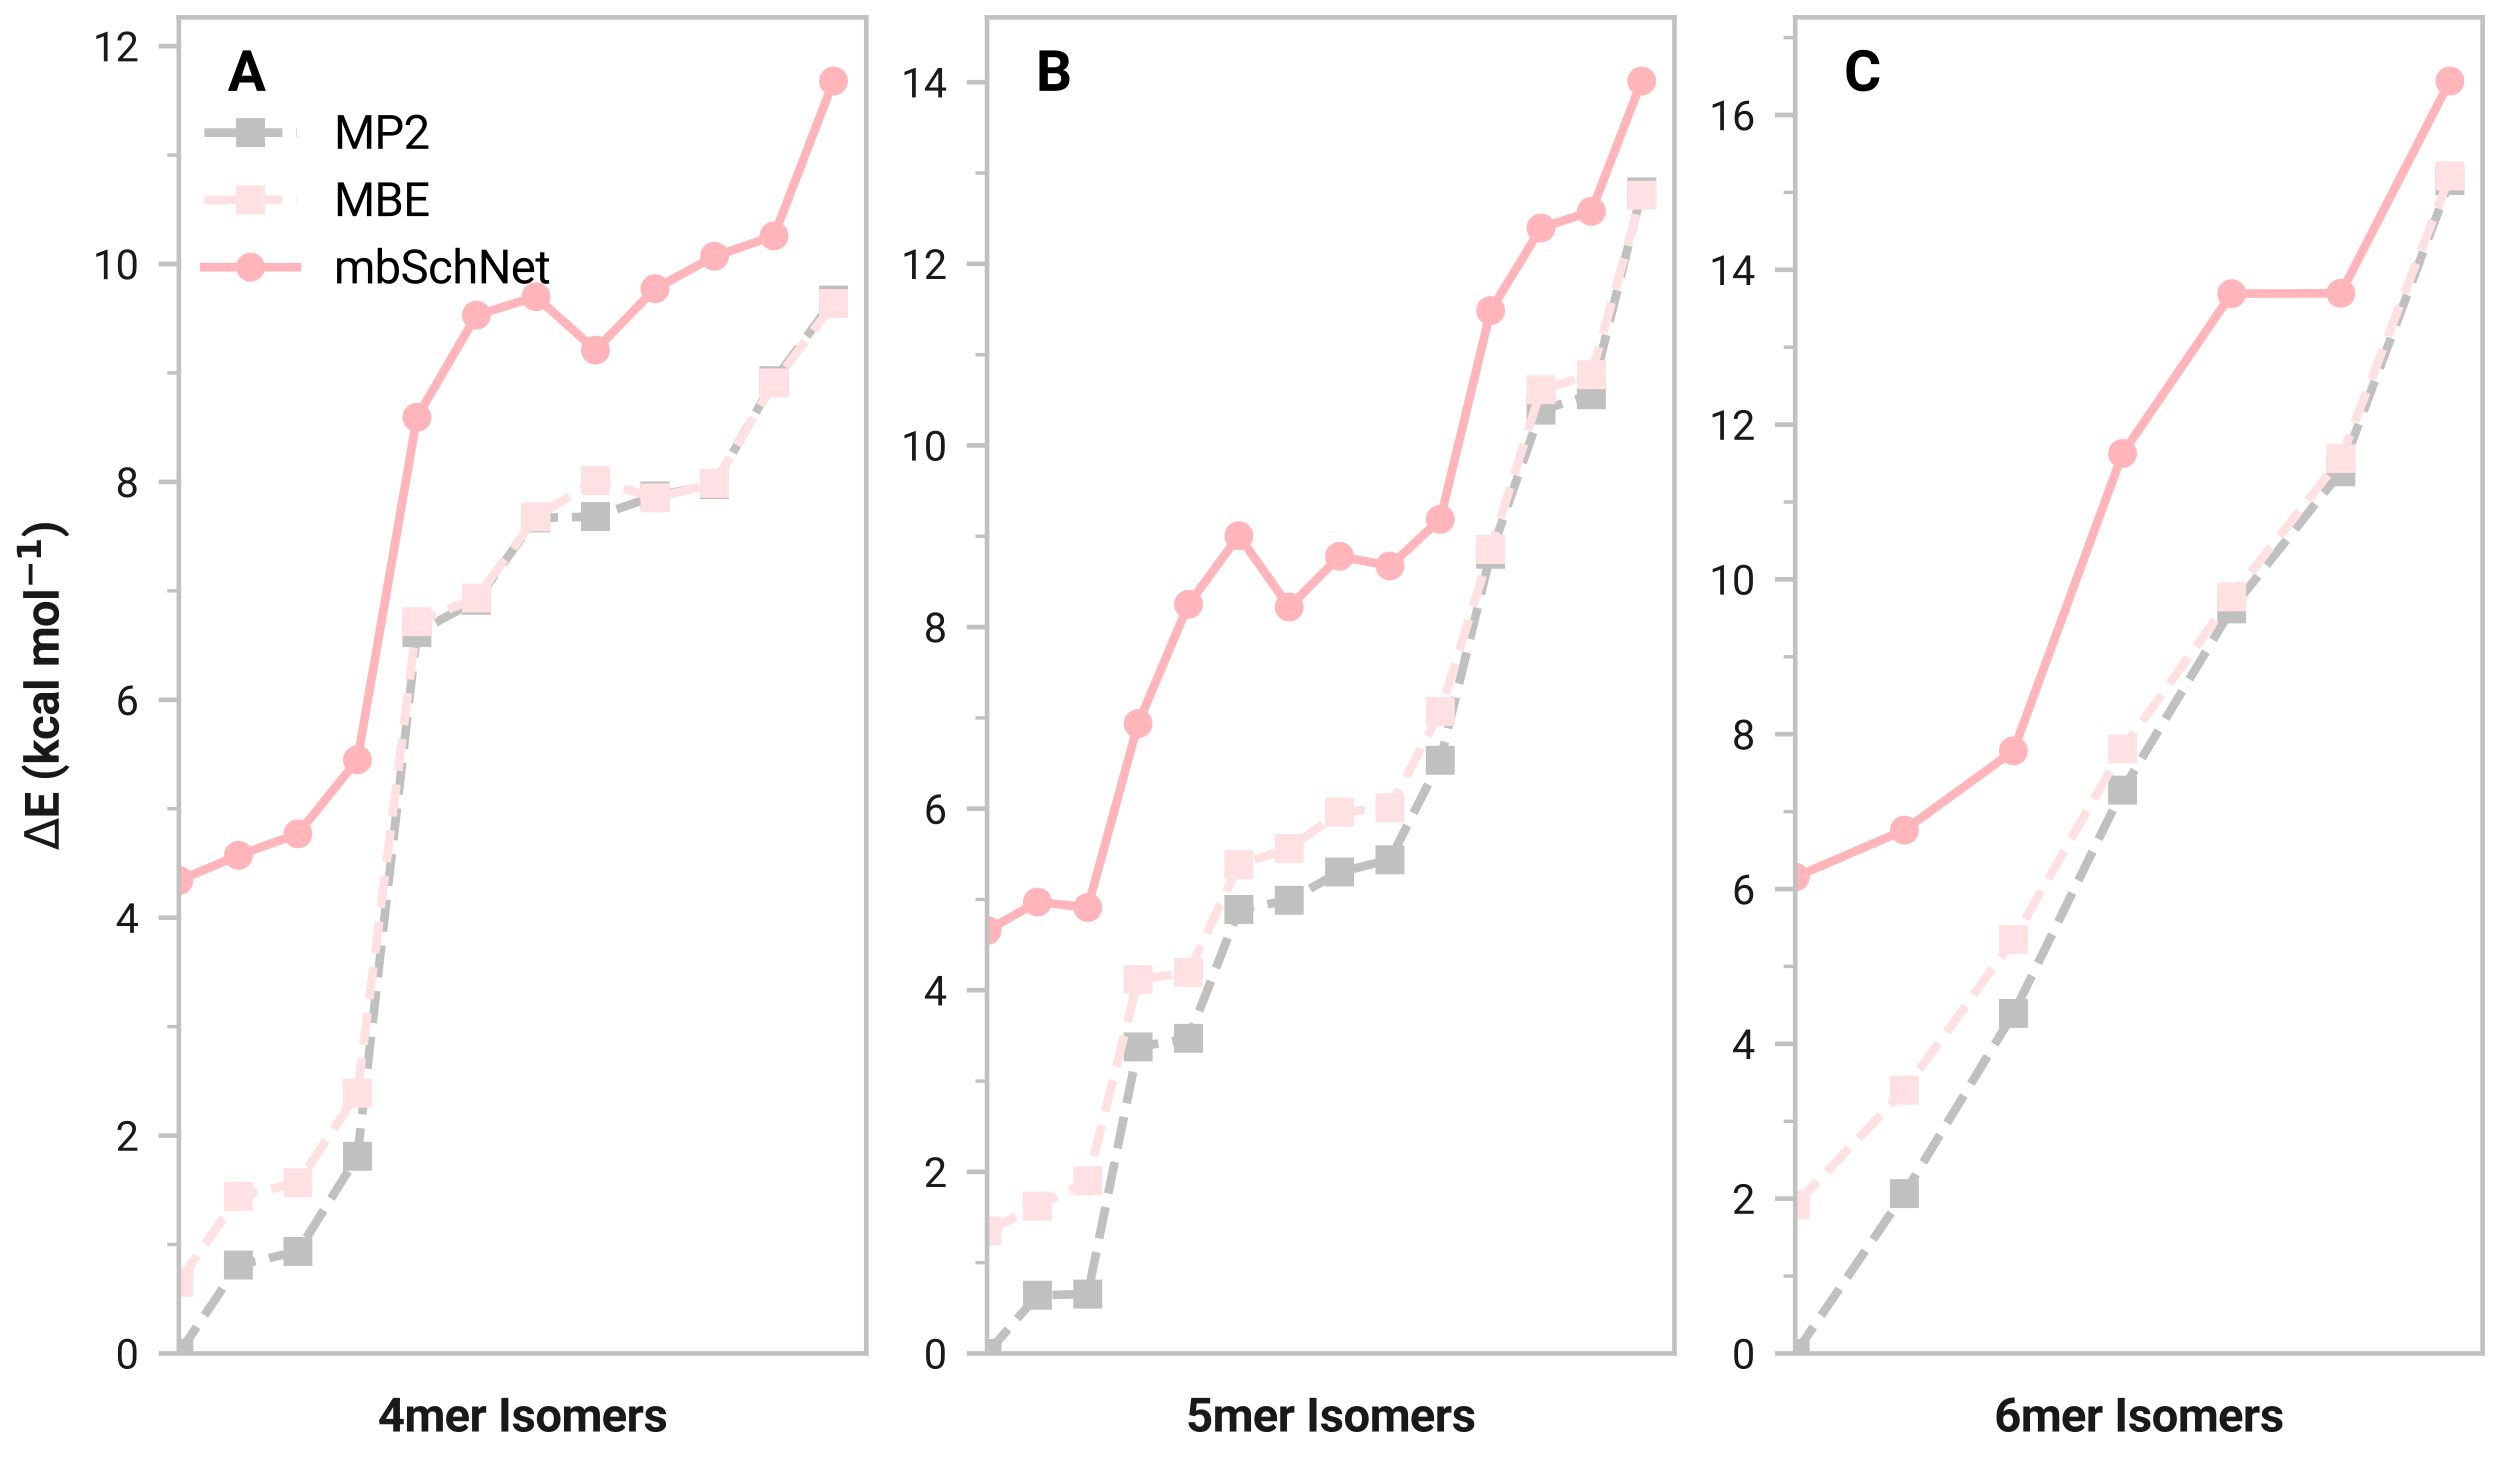 <?xml version="1.0" encoding="utf-8" standalone="no"?>
<!DOCTYPE svg PUBLIC "-//W3C//DTD SVG 1.1//EN"
  "http://www.w3.org/Graphics/SVG/1.1/DTD/svg11.dtd">
<svg xmlns:xlink="http://www.w3.org/1999/xlink" width="432pt" height="252pt" viewBox="0 0 432 252" xmlns="http://www.w3.org/2000/svg" version="1.1">
 <defs>
  <style type="text/css">*{stroke-linejoin: round; stroke-linecap: butt}</style>
 </defs>
 <g id="figure_1">
  <g id="patch_1">
   <path d="M 0 252 
L 432 252 
L 432 0 
L 0 0 
z
" style="fill: #ffffff"/>
  </g>
  <g id="axes_1">
   <g id="patch_2">
    <path d="M 30.909 233.875 
L 149.693 233.875 
L 149.693 3 
L 30.909 3 
z
" style="fill: #ffffff"/>
   </g>
   <g id="line2d_1">
    <path d="M 30.909 233.875 
L 41.193 218.595 
L 51.477 216.253 
L 61.762 199.802 
L 72.046 109.321 
L 82.331 103.744 
L 92.615 89.507 
L 102.899 89.262 
L 113.184 85.708 
L 123.468 83.726 
L 133.752 65.779 
L 144.037 51.85 
" clip-path="url(#p4de144bf78)" style="fill: none; stroke-dasharray: 5.55,2.4; stroke-dashoffset: 0; stroke: #c0c0c0; stroke-width: 1.5"/>
    <defs>
     <path id="mcb01c54896" d="M -2.5 2.5 
L 2.5 2.5 
L 2.5 -2.5 
L -2.5 -2.5 
z
"/>
    </defs>
    <g clip-path="url(#p4de144bf78)">
     <use xlink:href="#mcb01c54896" x="30.909" y="233.875" style="fill: #c0c0c0"/>
     <use xlink:href="#mcb01c54896" x="41.193" y="218.595" style="fill: #c0c0c0"/>
     <use xlink:href="#mcb01c54896" x="51.477" y="216.253" style="fill: #c0c0c0"/>
     <use xlink:href="#mcb01c54896" x="61.762" y="199.802" style="fill: #c0c0c0"/>
     <use xlink:href="#mcb01c54896" x="72.046" y="109.321" style="fill: #c0c0c0"/>
     <use xlink:href="#mcb01c54896" x="82.331" y="103.744" style="fill: #c0c0c0"/>
     <use xlink:href="#mcb01c54896" x="92.615" y="89.507" style="fill: #c0c0c0"/>
     <use xlink:href="#mcb01c54896" x="102.899" y="89.262" style="fill: #c0c0c0"/>
     <use xlink:href="#mcb01c54896" x="113.184" y="85.708" style="fill: #c0c0c0"/>
     <use xlink:href="#mcb01c54896" x="123.468" y="83.726" style="fill: #c0c0c0"/>
     <use xlink:href="#mcb01c54896" x="133.752" y="65.779" style="fill: #c0c0c0"/>
     <use xlink:href="#mcb01c54896" x="144.037" y="51.85" style="fill: #c0c0c0"/>
    </g>
   </g>
   <g id="line2d_2">
    <path d="M 30.909 221.563 
L 41.193 206.729 
L 51.477 204.382 
L 61.762 188.913 
L 72.046 107.428 
L 82.331 103.34 
L 92.615 89.324 
L 102.899 83.038 
L 113.184 86.028 
L 123.468 83.511 
L 133.752 66.172 
L 144.037 52.463 
" clip-path="url(#p4de144bf78)" style="fill: none; stroke-dasharray: 5.55,2.4; stroke-dashoffset: 0; stroke: #ffe1e3; stroke-width: 1.5"/>
    <defs>
     <path id="m369f7d1b92" d="M -2.5 2.5 
L 2.5 2.5 
L 2.5 -2.5 
L -2.5 -2.5 
z
"/>
    </defs>
    <g clip-path="url(#p4de144bf78)">
     <use xlink:href="#m369f7d1b92" x="30.909" y="221.563" style="fill: #ffe1e3"/>
     <use xlink:href="#m369f7d1b92" x="41.193" y="206.729" style="fill: #ffe1e3"/>
     <use xlink:href="#m369f7d1b92" x="51.477" y="204.382" style="fill: #ffe1e3"/>
     <use xlink:href="#m369f7d1b92" x="61.762" y="188.913" style="fill: #ffe1e3"/>
     <use xlink:href="#m369f7d1b92" x="72.046" y="107.428" style="fill: #ffe1e3"/>
     <use xlink:href="#m369f7d1b92" x="82.331" y="103.34" style="fill: #ffe1e3"/>
     <use xlink:href="#m369f7d1b92" x="92.615" y="89.324" style="fill: #ffe1e3"/>
     <use xlink:href="#m369f7d1b92" x="102.899" y="83.038" style="fill: #ffe1e3"/>
     <use xlink:href="#m369f7d1b92" x="113.184" y="86.028" style="fill: #ffe1e3"/>
     <use xlink:href="#m369f7d1b92" x="123.468" y="83.511" style="fill: #ffe1e3"/>
     <use xlink:href="#m369f7d1b92" x="133.752" y="66.172" style="fill: #ffe1e3"/>
     <use xlink:href="#m369f7d1b92" x="144.037" y="52.463" style="fill: #ffe1e3"/>
    </g>
   </g>
   <g id="matplotlib.axis_1">
    <g id="text_1">
     <!-- 4mer Isomers -->
     <g style="fill: #191919" transform="translate(65.29 247.375) scale(0.08 -0.08)">
      <defs>
       <path id="Roboto-Bold-34" d="M 175 1553 
L 2072 4550 
L 2984 4550 
L 2984 1713 
L 3500 1713 
L 3500 984 
L 2984 984 
L 2984 0 
L 2081 0 
L 2081 984 
L 216 984 
L 175 1553 
z
M 1072 1713 
L 2081 1713 
L 2081 3328 
L 2019 3219 
L 1072 1713 
z
" transform="scale(0.016)"/>
       <path id="Roboto-Bold-6d" d="M 1806 2713 
Q 1431 2713 1253 2394 
L 1253 0 
L 347 0 
L 347 3381 
L 1197 3381 
L 1228 3009 
Q 1581 3444 2197 3444 
Q 2850 3444 3094 2928 
Q 3441 3444 4109 3444 
Q 4597 3444 4894 3156 
Q 5191 2869 5194 2169 
L 5194 0 
L 4288 0 
L 4288 2156 
Q 4288 2494 4152 2603 
Q 4016 2713 3781 2713 
Q 3381 2713 3222 2334 
L 3222 0 
L 2319 0 
L 2319 2150 
Q 2319 2484 2181 2598 
Q 2044 2713 1806 2713 
z
" transform="scale(0.016)"/>
       <path id="Roboto-Bold-65" d="M 3225 550 
Q 3063 319 2731 128 
Q 2400 -63 1906 -63 
Q 1119 -63 675 414 
Q 231 891 228 1566 
L 228 1697 
Q 228 2463 654 2953 
Q 1081 3444 1806 3444 
Q 2534 3444 2915 2987 
Q 3297 2531 3297 1781 
L 3297 1397 
L 1144 1397 
Q 1191 1069 1403 867 
Q 1616 666 1963 666 
Q 2478 666 2778 1044 
L 3225 550 
z
M 1800 2716 
Q 1513 2716 1356 2522 
Q 1200 2328 1153 2016 
L 2409 2016 
L 2409 2084 
Q 2403 2356 2258 2536 
Q 2113 2716 1800 2716 
z
" transform="scale(0.016)"/>
       <path id="Roboto-Bold-72" d="M 1922 2563 
Q 1413 2563 1253 2216 
L 1253 0 
L 347 0 
L 347 3381 
L 1200 3381 
L 1228 2978 
Q 1494 3444 1981 3444 
Q 2153 3444 2259 3403 
L 2250 2538 
L 1922 2563 
z
" transform="scale(0.016)"/>
       <path id="Roboto-Bold-20" transform="scale(0.016)"/>
       <path id="Roboto-Bold-49" d="M 1403 4550 
L 1403 0 
L 466 0 
L 466 4550 
L 1403 4550 
z
" transform="scale(0.016)"/>
       <path id="Roboto-Bold-73" d="M 2178 938 
Q 2178 1081 2045 1179 
Q 1913 1278 1475 1372 
Q 953 1484 618 1721 
Q 284 1959 284 2394 
Q 284 2816 642 3130 
Q 1000 3444 1631 3444 
Q 2291 3444 2669 3134 
Q 3047 2825 3047 2353 
L 2144 2353 
Q 2144 2547 2019 2675 
Q 1894 2803 1628 2803 
Q 1403 2803 1276 2698 
Q 1150 2594 1150 2438 
Q 1150 2294 1284 2200 
Q 1419 2106 1781 2034 
Q 2331 1925 2693 1700 
Q 3056 1475 3056 972 
Q 3056 525 2672 231 
Q 2288 -63 1634 -63 
Q 925 -63 550 301 
Q 175 666 175 1078 
L 1034 1078 
Q 1047 813 1230 697 
Q 1413 581 1653 581 
Q 2178 581 2178 938 
z
" transform="scale(0.016)"/>
       <path id="Roboto-Bold-6f" d="M 206 1722 
Q 206 2459 625 2951 
Q 1044 3444 1806 3444 
Q 2578 3444 2993 2951 
Q 3409 2459 3409 1722 
L 3409 1656 
Q 3409 919 2993 428 
Q 2578 -63 1813 -63 
Q 1053 -63 636 415 
Q 219 894 206 1616 
L 206 1722 
z
M 1113 1656 
Q 1113 1244 1270 955 
Q 1428 666 1813 666 
Q 2191 666 2348 953 
Q 2506 1241 2506 1722 
Q 2506 2125 2348 2420 
Q 2191 2716 1806 2716 
Q 1425 2716 1269 2422 
Q 1113 2128 1113 1656 
z
" transform="scale(0.016)"/>
      </defs>
      <use xlink:href="#Roboto-Bold-34"/>
      <use xlink:href="#Roboto-Bold-6d" x="57.373"/>
      <use xlink:href="#Roboto-Bold-65" x="143.945"/>
      <use xlink:href="#Roboto-Bold-72" x="197.998"/>
      <use xlink:href="#Roboto-Bold-20" x="234.521"/>
      <use xlink:href="#Roboto-Bold-49" x="259.424"/>
      <use xlink:href="#Roboto-Bold-73" x="288.623"/>
      <use xlink:href="#Roboto-Bold-6f" x="340.088"/>
      <use xlink:href="#Roboto-Bold-6d" x="396.631"/>
      <use xlink:href="#Roboto-Bold-65" x="483.203"/>
      <use xlink:href="#Roboto-Bold-72" x="537.256"/>
      <use xlink:href="#Roboto-Bold-73" x="573.779"/>
     </g>
    </g>
   </g>
   <g id="matplotlib.axis_2">
    <g id="ytick_1">
     <g id="line2d_3">
      <defs>
       <path id="m5d58bb85e0" d="M 0 0 
L -3.5 0 
" style="stroke: #c2c1c1; stroke-width: 0.8"/>
      </defs>
      <g>
       <use xlink:href="#m5d58bb85e0" x="30.909" y="233.875" style="fill: #c2c1c1; stroke: #c2c1c1; stroke-width: 0.8"/>
      </g>
     </g>
     <g id="text_2">
      <!-- 0 -->
      <g style="fill: #191919" transform="translate(19.974 236.5) scale(0.07 -0.07)">
       <defs>
        <path id="Roboto-Regular-30" d="M 3234 1944 
Q 3234 825 2848 381 
Q 2463 -63 1800 -63 
Q 1156 -63 764 368 
Q 372 800 359 1872 
L 359 2638 
Q 359 3753 750 4183 
Q 1141 4613 1794 4613 
Q 2447 4613 2834 4195 
Q 3222 3778 3234 2709 
L 3234 1944 
z
M 2653 2734 
Q 2653 3503 2434 3822 
Q 2216 4141 1794 4141 
Q 1388 4141 1167 3831 
Q 947 3522 941 2778 
L 941 1850 
Q 941 1088 1164 750 
Q 1388 413 1800 413 
Q 2222 413 2436 745 
Q 2650 1078 2653 1825 
L 2653 2734 
z
" transform="scale(0.016)"/>
       </defs>
       <use xlink:href="#Roboto-Regular-30"/>
      </g>
     </g>
    </g>
    <g id="ytick_2">
     <g id="line2d_4">
      <g>
       <use xlink:href="#m5d58bb85e0" x="30.909" y="196.224" style="fill: #c2c1c1; stroke: #c2c1c1; stroke-width: 0.8"/>
      </g>
     </g>
     <g id="text_3">
      <!-- 2 -->
      <g style="fill: #191919" transform="translate(19.974 198.849) scale(0.07 -0.07)">
       <defs>
        <path id="Roboto-Regular-32" d="M 3359 475 
L 3359 0 
L 381 0 
L 381 416 
L 1925 2134 
Q 2306 2566 2439 2819 
Q 2572 3072 2572 3328 
Q 2572 3663 2364 3900 
Q 2156 4138 1778 4138 
Q 1322 4138 1097 3878 
Q 872 3619 872 3213 
L 294 3213 
Q 294 3788 672 4200 
Q 1050 4613 1778 4613 
Q 2422 4613 2786 4278 
Q 3150 3944 3150 3397 
Q 3150 2997 2903 2592 
Q 2656 2188 2297 1797 
L 1078 475 
L 3359 475 
z
" transform="scale(0.016)"/>
       </defs>
       <use xlink:href="#Roboto-Regular-32"/>
      </g>
     </g>
    </g>
    <g id="ytick_3">
     <g id="line2d_5">
      <g>
       <use xlink:href="#m5d58bb85e0" x="30.909" y="158.574" style="fill: #c2c1c1; stroke: #c2c1c1; stroke-width: 0.8"/>
      </g>
     </g>
     <g id="text_4">
      <!-- 4 -->
      <g style="fill: #191919" transform="translate(19.974 161.199) scale(0.07 -0.07)">
       <defs>
        <path id="Roboto-Regular-34" d="M 166 1397 
L 2203 4550 
L 2819 4550 
L 2819 1531 
L 3453 1531 
L 3453 1056 
L 2819 1056 
L 2819 0 
L 2241 0 
L 2241 1056 
L 166 1056 
L 166 1397 
z
M 822 1531 
L 2241 1531 
L 2241 3766 
L 2169 3638 
L 822 1531 
z
" transform="scale(0.016)"/>
       </defs>
       <use xlink:href="#Roboto-Regular-34"/>
      </g>
     </g>
    </g>
    <g id="ytick_4">
     <g id="line2d_6">
      <g>
       <use xlink:href="#m5d58bb85e0" x="30.909" y="120.923" style="fill: #c2c1c1; stroke: #c2c1c1; stroke-width: 0.8"/>
      </g>
     </g>
     <g id="text_5">
      <!-- 6 -->
      <g style="fill: #191919" transform="translate(19.974 123.548) scale(0.07 -0.07)">
       <defs>
        <path id="Roboto-Regular-36" d="M 3291 1484 
Q 3291 838 2930 387 
Q 2569 -63 1878 -63 
Q 1388 -63 1063 198 
Q 738 459 577 861 
Q 416 1263 416 1684 
L 416 1956 
Q 416 2597 595 3194 
Q 775 3791 1247 4173 
Q 1719 4556 2597 4556 
L 2647 4556 
L 2647 4066 
Q 2041 4066 1705 3853 
Q 1369 3641 1205 3302 
Q 1041 2963 1006 2575 
Q 1369 2984 1984 2984 
Q 2438 2984 2727 2765 
Q 3016 2547 3153 2201 
Q 3291 1856 3291 1484 
z
M 997 1666 
Q 997 1059 1267 737 
Q 1538 416 1878 416 
Q 2278 416 2498 708 
Q 2719 1000 2719 1456 
Q 2719 1863 2516 2184 
Q 2313 2506 1891 2506 
Q 1588 2506 1341 2325 
Q 1094 2144 997 1884 
L 997 1666 
z
" transform="scale(0.016)"/>
       </defs>
       <use xlink:href="#Roboto-Regular-36"/>
      </g>
     </g>
    </g>
    <g id="ytick_5">
     <g id="line2d_7">
      <g>
       <use xlink:href="#m5d58bb85e0" x="30.909" y="83.272" style="fill: #c2c1c1; stroke: #c2c1c1; stroke-width: 0.8"/>
      </g>
     </g>
     <g id="text_6">
      <!-- 8 -->
      <g style="fill: #191919" transform="translate(19.974 85.897) scale(0.07 -0.07)">
       <defs>
        <path id="Roboto-Regular-38" d="M 3244 1231 
Q 3244 606 2826 271 
Q 2409 -63 1796 -63 
Q 1184 -63 767 271 
Q 350 606 350 1231 
Q 350 1613 554 1905 
Q 759 2197 1109 2347 
Q 806 2494 629 2762 
Q 453 3031 453 3366 
Q 453 3963 833 4288 
Q 1213 4613 1794 4613 
Q 2378 4613 2758 4288 
Q 3138 3963 3138 3366 
Q 3138 3028 2956 2761 
Q 2775 2494 2472 2347 
Q 2825 2197 3034 1903 
Q 3244 1609 3244 1231 
z
M 2559 3356 
Q 2559 3697 2346 3917 
Q 2134 4138 1793 4138 
Q 1453 4138 1243 3927 
Q 1034 3716 1034 3356 
Q 1034 3003 1243 2790 
Q 1453 2578 1797 2578 
Q 2138 2578 2348 2790 
Q 2559 3003 2559 3356 
z
M 2663 1244 
Q 2663 1625 2420 1865 
Q 2178 2106 1791 2106 
Q 1394 2106 1161 1865 
Q 928 1625 928 1244 
Q 928 850 1161 631 
Q 1394 413 1797 413 
Q 2200 413 2431 631 
Q 2663 850 2663 1244 
z
" transform="scale(0.016)"/>
       </defs>
       <use xlink:href="#Roboto-Regular-38"/>
      </g>
     </g>
    </g>
    <g id="ytick_6">
     <g id="line2d_8">
      <g>
       <use xlink:href="#m5d58bb85e0" x="30.909" y="45.622" style="fill: #c2c1c1; stroke: #c2c1c1; stroke-width: 0.8"/>
      </g>
     </g>
     <g id="text_7">
      <!-- 10 -->
      <g style="fill: #191919" transform="translate(16.04 48.247) scale(0.07 -0.07)">
       <defs>
        <path id="Roboto-Regular-31" d="M 2278 4575 
L 2278 0 
L 1700 0 
L 1700 3853 
L 534 3428 
L 534 3950 
L 2188 4575 
L 2278 4575 
z
" transform="scale(0.016)"/>
       </defs>
       <use xlink:href="#Roboto-Regular-31"/>
       <use xlink:href="#Roboto-Regular-30" x="56.201"/>
      </g>
     </g>
    </g>
    <g id="ytick_7">
     <g id="line2d_9">
      <g>
       <use xlink:href="#m5d58bb85e0" x="30.909" y="7.971" style="fill: #c2c1c1; stroke: #c2c1c1; stroke-width: 0.8"/>
      </g>
     </g>
     <g id="text_8">
      <!-- 12 -->
      <g style="fill: #191919" transform="translate(16.04 10.596) scale(0.07 -0.07)">
       <use xlink:href="#Roboto-Regular-31"/>
       <use xlink:href="#Roboto-Regular-32" x="56.201"/>
      </g>
     </g>
    </g>
    <g id="ytick_8">
     <g id="line2d_10">
      <defs>
       <path id="m55ad3e0ada" d="M 0 0 
L -2 0 
" style="stroke: #c2c1c1; stroke-width: 0.6"/>
      </defs>
      <g>
       <use xlink:href="#m55ad3e0ada" x="30.909" y="215.049" style="fill: #c2c1c1; stroke: #c2c1c1; stroke-width: 0.6"/>
      </g>
     </g>
    </g>
    <g id="ytick_9">
     <g id="line2d_11">
      <g>
       <use xlink:href="#m55ad3e0ada" x="30.909" y="177.399" style="fill: #c2c1c1; stroke: #c2c1c1; stroke-width: 0.6"/>
      </g>
     </g>
    </g>
    <g id="ytick_10">
     <g id="line2d_12">
      <g>
       <use xlink:href="#m55ad3e0ada" x="30.909" y="139.748" style="fill: #c2c1c1; stroke: #c2c1c1; stroke-width: 0.6"/>
      </g>
     </g>
    </g>
    <g id="ytick_11">
     <g id="line2d_13">
      <g>
       <use xlink:href="#m55ad3e0ada" x="30.909" y="102.098" style="fill: #c2c1c1; stroke: #c2c1c1; stroke-width: 0.6"/>
      </g>
     </g>
    </g>
    <g id="ytick_12">
     <g id="line2d_14">
      <g>
       <use xlink:href="#m55ad3e0ada" x="30.909" y="64.447" style="fill: #c2c1c1; stroke: #c2c1c1; stroke-width: 0.6"/>
      </g>
     </g>
    </g>
    <g id="ytick_13">
     <g id="line2d_15">
      <g>
       <use xlink:href="#m55ad3e0ada" x="30.909" y="26.797" style="fill: #c2c1c1; stroke: #c2c1c1; stroke-width: 0.6"/>
      </g>
     </g>
    </g>
    <g id="text_9">
     <!-- $\Delta$E (kcal mol$^{\bf{-1}}$) -->
     <g style="fill: #191919" transform="translate(10.2 146.917) rotate(-90) scale(0.08 -0.08)">
      <defs>
       <path id="DejaVuSans-394" d="M 2188 4044 
L 906 525 
L 3472 525 
L 2188 4044 
z
M 50 0 
L 1831 4666 
L 2547 4666 
L 4325 0 
L 50 0 
z
" transform="scale(0.016)"/>
       <path id="Roboto-Bold-45" d="M 406 0 
L 406 4550 
L 3450 4550 
L 3450 3791 
L 1347 3791 
L 1347 2706 
L 3144 2706 
L 3144 1972 
L 1347 1972 
L 1347 756 
L 3459 756 
L 3459 0 
L 406 0 
z
" transform="scale(0.016)"/>
       <path id="Roboto-Bold-28" d="M 391 1850 
Q 391 2731 633 3392 
Q 875 4053 1234 4473 
Q 1594 4894 1947 5053 
L 2122 4566 
Q 1772 4303 1465 3661 
Q 1159 3019 1153 1906 
L 1153 1772 
Q 1153 628 1461 -23 
Q 1769 -675 2122 -944 
L 1947 -1422 
Q 1594 -1266 1234 -845 
Q 875 -425 633 237 
Q 391 900 391 1778 
L 391 1850 
z
" transform="scale(0.016)"/>
       <path id="Roboto-Bold-6b" d="M 2444 0 
L 1575 1356 
L 1253 1034 
L 1253 0 
L 350 0 
L 350 4803 
L 1253 4803 
L 1253 2144 
L 1428 2369 
L 2291 3381 
L 3375 3381 
L 2156 1975 
L 3484 0 
L 2444 0 
z
" transform="scale(0.016)"/>
       <path id="Roboto-Bold-63" d="M 1753 666 
Q 2000 666 2159 802 
Q 2319 938 2322 1169 
L 3172 1169 
Q 3166 631 2761 284 
Q 2356 -63 1769 -63 
Q 984 -63 595 432 
Q 206 928 206 1647 
L 206 1734 
Q 206 2450 593 2947 
Q 981 3444 1766 3444 
Q 2388 3444 2777 3087 
Q 3166 2731 3172 2122 
L 2322 2122 
Q 2319 2369 2172 2542 
Q 2025 2716 1750 2716 
Q 1356 2716 1234 2420 
Q 1113 2125 1113 1647 
Q 1113 1256 1233 961 
Q 1353 666 1753 666 
z
" transform="scale(0.016)"/>
       <path id="Roboto-Bold-61" d="M 2306 0 
Q 2250 119 2216 303 
Q 1888 -63 1363 -63 
Q 878 -63 547 223 
Q 216 509 216 950 
Q 216 1481 609 1773 
Q 1003 2066 1775 2066 
L 2178 2066 
L 2178 2263 
Q 2178 2497 2058 2636 
Q 1938 2775 1678 2775 
Q 1194 2775 1194 2369 
L 291 2369 
Q 291 2809 681 3126 
Q 1072 3444 1728 3444 
Q 2313 3444 2698 3147 
Q 3084 2850 3084 2256 
L 3084 750 
Q 3091 300 3219 53 
L 3219 0 
L 2306 0 
z
M 1559 628 
Q 1788 628 1948 729 
Q 2109 831 2178 953 
L 2178 1541 
L 1809 1541 
Q 1450 1541 1284 1389 
Q 1119 1238 1119 1016 
Q 1119 847 1236 737 
Q 1353 628 1559 628 
z
" transform="scale(0.016)"/>
       <path id="Roboto-Bold-6c" d="M 1303 4800 
L 1303 0 
L 397 0 
L 397 4800 
L 1303 4800 
z
" transform="scale(0.016)"/>
       <path id="DejaVuSans-Bold-2212" d="M 678 2375 
L 4684 2375 
L 4684 1638 
L 678 1638 
L 678 2375 
z
" transform="scale(0.016)"/>
       <path id="DejaVuSans-Bold-31" d="M 750 831 
L 1813 831 
L 1813 3847 
L 722 3622 
L 722 4441 
L 1806 4666 
L 2950 4666 
L 2950 831 
L 4013 831 
L 4013 0 
L 750 0 
L 750 831 
z
" transform="scale(0.016)"/>
       <path id="Roboto-Bold-29" d="M 1906 1778 
Q 1906 928 1656 264 
Q 1406 -400 1034 -833 
Q 663 -1266 300 -1422 
L 125 -944 
Q 472 -684 780 -37 
Q 1088 609 1094 1722 
L 1094 1856 
Q 1094 3000 780 3656 
Q 466 4313 125 4572 
L 300 5053 
Q 663 4894 1034 4461 
Q 1406 4028 1656 3364 
Q 1906 2700 1906 1847 
L 1906 1778 
z
" transform="scale(0.016)"/>
      </defs>
      <use xlink:href="#DejaVuSans-394" transform="translate(0 0.684)"/>
      <use xlink:href="#Roboto-Bold-45" transform="translate(68.408 0.684)"/>
      <use xlink:href="#Roboto-Bold-20" transform="translate(124.658 0.684)"/>
      <use xlink:href="#Roboto-Bold-28" transform="translate(149.561 0.684)"/>
      <use xlink:href="#Roboto-Bold-6b" transform="translate(184.668 0.684)"/>
      <use xlink:href="#Roboto-Bold-63" transform="translate(238.086 0.684)"/>
      <use xlink:href="#Roboto-Bold-61" transform="translate(290.283 0.684)"/>
      <use xlink:href="#Roboto-Bold-6c" transform="translate(343.896 0.684)"/>
      <use xlink:href="#Roboto-Bold-20" transform="translate(370.41 0.684)"/>
      <use xlink:href="#Roboto-Bold-6d" transform="translate(395.312 0.684)"/>
      <use xlink:href="#Roboto-Bold-6f" transform="translate(481.885 0.684)"/>
      <use xlink:href="#Roboto-Bold-6c" transform="translate(538.428 0.684)"/>
      <use xlink:href="#DejaVuSans-Bold-2212" transform="translate(565.898 38.966) scale(0.7)"/>
      <use xlink:href="#DejaVuSans-Bold-31" transform="translate(624.551 38.966) scale(0.7)"/>
      <use xlink:href="#Roboto-Bold-29" transform="translate(675.991 0.684)"/>
     </g>
    </g>
   </g>
   <g id="line2d_16">
    <path d="M 30.909 152.157 
L 41.193 147.802 
L 51.477 144.094 
L 61.762 131.302 
L 72.046 72.112 
L 82.331 54.456 
L 92.615 51.279 
L 102.899 60.506 
L 113.184 49.887 
L 123.468 44.283 
L 133.752 40.759 
L 144.037 13.994 
" clip-path="url(#p4de144bf78)" style="fill: none; stroke: #ffb5ba; stroke-width: 1.5; stroke-linecap: square"/>
    <defs>
     <path id="mb3a301d833" d="M 0 2.5 
C 0.663 2.5 1.299 2.237 1.768 1.768 
C 2.237 1.299 2.5 0.663 2.5 0 
C 2.5 -0.663 2.237 -1.299 1.768 -1.768 
C 1.299 -2.237 0.663 -2.5 0 -2.5 
C -0.663 -2.5 -1.299 -2.237 -1.768 -1.768 
C -2.237 -1.299 -2.5 -0.663 -2.5 0 
C -2.5 0.663 -2.237 1.299 -1.768 1.768 
C -1.299 2.237 -0.663 2.5 0 2.5 
z
"/>
    </defs>
    <g clip-path="url(#p4de144bf78)">
     <use xlink:href="#mb3a301d833" x="30.909" y="152.157" style="fill: #ffb5ba"/>
     <use xlink:href="#mb3a301d833" x="41.193" y="147.802" style="fill: #ffb5ba"/>
     <use xlink:href="#mb3a301d833" x="51.477" y="144.094" style="fill: #ffb5ba"/>
     <use xlink:href="#mb3a301d833" x="61.762" y="131.302" style="fill: #ffb5ba"/>
     <use xlink:href="#mb3a301d833" x="72.046" y="72.112" style="fill: #ffb5ba"/>
     <use xlink:href="#mb3a301d833" x="82.331" y="54.456" style="fill: #ffb5ba"/>
     <use xlink:href="#mb3a301d833" x="92.615" y="51.279" style="fill: #ffb5ba"/>
     <use xlink:href="#mb3a301d833" x="102.899" y="60.506" style="fill: #ffb5ba"/>
     <use xlink:href="#mb3a301d833" x="113.184" y="49.887" style="fill: #ffb5ba"/>
     <use xlink:href="#mb3a301d833" x="123.468" y="44.283" style="fill: #ffb5ba"/>
     <use xlink:href="#mb3a301d833" x="133.752" y="40.759" style="fill: #ffb5ba"/>
     <use xlink:href="#mb3a301d833" x="144.037" y="13.994" style="fill: #ffb5ba"/>
    </g>
   </g>
   <g id="patch_3">
    <path d="M 30.909 233.875 
L 30.909 3 
" style="fill: none; stroke: #c2c1c1; stroke-width: 0.8; stroke-linejoin: miter; stroke-linecap: square"/>
   </g>
   <g id="patch_4">
    <path d="M 149.693 233.875 
L 149.693 3 
" style="fill: none; stroke: #c2c1c1; stroke-width: 0.8; stroke-linejoin: miter; stroke-linecap: square"/>
   </g>
   <g id="patch_5">
    <path d="M 30.909 233.875 
L 149.693 233.875 
" style="fill: none; stroke: #c2c1c1; stroke-width: 0.8; stroke-linejoin: miter; stroke-linecap: square"/>
   </g>
   <g id="patch_6">
    <path d="M 30.909 3 
L 149.693 3 
" style="fill: none; stroke: #c2c1c1; stroke-width: 0.8; stroke-linejoin: miter; stroke-linecap: square"/>
   </g>
   <g id="text_10">
    <!-- A -->
    <g transform="translate(39.342 15.698) scale(0.096 -0.096)">
     <defs>
      <path id="Roboto-Bold-41" d="M 25 0 
L 1719 4550 
L 2588 4550 
L 4291 0 
L 3291 0 
L 2978 938 
L 1331 938 
L 1019 0 
L 25 0 
z
M 1584 1697 
L 2725 1697 
L 2156 3406 
L 1584 1697 
z
" transform="scale(0.016)"/>
     </defs>
     <use xlink:href="#Roboto-Bold-41"/>
    </g>
   </g>
   <g id="legend_1">
    <g id="line2d_17">
     <path d="M 35.297 22.918 
L 43.297 22.918 
L 51.297 22.918 
" style="fill: none; stroke-dasharray: 5.55,2.4; stroke-dashoffset: 0; stroke: #c0c0c0; stroke-width: 1.5"/>
     <g>
      <use xlink:href="#mcb01c54896" x="43.297" y="22.918" style="fill: #c0c0c0"/>
     </g>
    </g>
    <g id="text_11">
     <!-- MP2 -->
     <g transform="translate(57.697 25.718) scale(0.08 -0.08)">
      <defs>
       <path id="Roboto-Regular-4d" d="M 2794 841 
L 4281 4550 
L 5056 4550 
L 5056 0 
L 4456 0 
L 4456 1775 
L 4516 3678 
L 3019 0 
L 2563 0 
L 1069 3684 
L 1128 1775 
L 1128 0 
L 528 0 
L 528 4550 
L 1303 4550 
L 2794 841 
z
" transform="scale(0.016)"/>
       <path id="Roboto-Regular-50" d="M 1131 1784 
L 1131 0 
L 528 0 
L 528 4550 
L 2206 4550 
Q 2981 4550 3392 4159 
Q 3803 3769 3803 3163 
Q 3803 2503 3392 2143 
Q 2981 1784 2206 1784 
L 1131 1784 
z
M 1131 4056 
L 1131 2275 
L 2206 2275 
Q 2738 2275 2969 2522 
Q 3200 2769 3200 3156 
Q 3200 3506 2969 3781 
Q 2738 4056 2206 4056 
L 1131 4056 
z
" transform="scale(0.016)"/>
      </defs>
      <use xlink:href="#Roboto-Regular-4d"/>
      <use xlink:href="#Roboto-Regular-50" x="87.305"/>
      <use xlink:href="#Roboto-Regular-32" x="150.391"/>
     </g>
    </g>
    <g id="line2d_18">
     <path d="M 35.297 34.543 
L 43.297 34.543 
L 51.297 34.543 
" style="fill: none; stroke-dasharray: 5.55,2.4; stroke-dashoffset: 0; stroke: #ffe1e3; stroke-width: 1.5"/>
     <g>
      <use xlink:href="#m369f7d1b92" x="43.297" y="34.543" style="fill: #ffe1e3"/>
     </g>
    </g>
    <g id="text_12">
     <!-- MBE -->
     <g transform="translate(57.697 37.343) scale(0.08 -0.08)">
      <defs>
       <path id="Roboto-Regular-42" d="M 3625 1313 
Q 3625 675 3214 337 
Q 2803 0 2122 0 
L 528 0 
L 528 4550 
L 2019 4550 
Q 2719 4550 3111 4261 
Q 3503 3972 3503 3338 
Q 3503 3022 3323 2776 
Q 3144 2531 2831 2397 
Q 3216 2291 3420 1994 
Q 3625 1697 3625 1313 
z
M 1131 4056 
L 1131 2613 
L 2038 2613 
Q 2425 2613 2662 2806 
Q 2900 3000 2900 3344 
Q 2900 4041 2056 4056 
L 1131 4056 
z
M 3025 1306 
Q 3025 1688 2817 1908 
Q 2609 2128 2150 2128 
L 1131 2128 
L 1131 491 
L 2122 491 
Q 2550 491 2787 711 
Q 3025 931 3025 1306 
z
" transform="scale(0.016)"/>
       <path id="Roboto-Regular-45" d="M 528 0 
L 528 4550 
L 3388 4550 
L 3388 4056 
L 1131 4056 
L 1131 2594 
L 3100 2594 
L 3100 2103 
L 1131 2103 
L 1131 491 
L 3419 491 
L 3419 0 
L 528 0 
z
" transform="scale(0.016)"/>
      </defs>
      <use xlink:href="#Roboto-Regular-4d"/>
      <use xlink:href="#Roboto-Regular-42" x="87.305"/>
      <use xlink:href="#Roboto-Regular-45" x="149.609"/>
     </g>
    </g>
    <g id="line2d_19">
     <path d="M 35.297 46.168 
L 43.297 46.168 
L 51.297 46.168 
" style="fill: none; stroke: #ffb5ba; stroke-width: 1.5; stroke-linecap: square"/>
     <g>
      <use xlink:href="#mb3a301d833" x="43.297" y="46.168" style="fill: #ffb5ba"/>
     </g>
    </g>
    <g id="text_13">
     <!-- mbSchNet -->
     <g transform="translate(57.697 48.968) scale(0.08 -0.08)">
      <defs>
       <path id="Roboto-Regular-6d" d="M 1794 2956 
Q 1225 2956 1016 2478 
L 1016 0 
L 434 0 
L 434 3381 
L 984 3381 
L 1000 3013 
Q 1366 3444 2000 3444 
Q 2325 3444 2579 3314 
Q 2834 3184 2969 2900 
Q 3138 3144 3408 3294 
Q 3678 3444 4044 3444 
Q 4588 3444 4883 3153 
Q 5178 2863 5178 2222 
L 5178 0 
L 4597 0 
L 4597 2228 
Q 4597 2653 4401 2804 
Q 4206 2956 3875 2956 
Q 3525 2956 3325 2748 
Q 3125 2541 3094 2244 
L 3094 0 
L 2516 0 
L 2516 2225 
Q 2516 2622 2319 2789 
Q 2122 2956 1794 2956 
z
" transform="scale(0.016)"/>
       <path id="Roboto-Regular-62" d="M 3303 1653 
Q 3303 913 2959 425 
Q 2616 -63 1988 -63 
Q 1347 -63 1000 391 
L 969 0 
L 438 0 
L 438 4800 
L 1019 4800 
L 1019 3016 
Q 1363 3444 1981 3444 
Q 2619 3444 2961 2969 
Q 3303 2494 3303 1719 
L 3303 1653 
z
M 1838 2956 
Q 1522 2956 1325 2804 
Q 1128 2653 1019 2431 
L 1019 959 
Q 1131 734 1331 581 
Q 1531 428 1844 428 
Q 2313 428 2517 789 
Q 2722 1150 2722 1653 
L 2722 1719 
Q 2722 2222 2526 2589 
Q 2331 2956 1838 2956 
z
" transform="scale(0.016)"/>
       <path id="Roboto-Regular-53" d="M 2953 1150 
Q 2953 1463 2742 1650 
Q 2531 1838 1856 2036 
Q 1181 2234 789 2542 
Q 397 2850 397 3375 
Q 397 3906 820 4259 
Q 1244 4613 1944 4613 
Q 2713 4613 3130 4191 
Q 3547 3769 3547 3238 
L 2947 3238 
Q 2947 3619 2700 3869 
Q 2453 4119 1944 4119 
Q 1463 4119 1231 3908 
Q 1000 3697 1000 3381 
Q 1000 3097 1245 2908 
Q 1491 2719 2044 2563 
Q 2834 2341 3196 2014 
Q 3559 1688 3559 1156 
Q 3559 600 3125 268 
Q 2691 -63 1972 -63 
Q 1553 -63 1158 93 
Q 763 250 508 558 
Q 253 866 253 1319 
L 853 1319 
Q 853 853 1193 640 
Q 1534 428 1972 428 
Q 2444 428 2698 623 
Q 2953 819 2953 1150 
z
" transform="scale(0.016)"/>
       <path id="Roboto-Regular-63" d="M 1794 413 
Q 2103 413 2336 597 
Q 2569 781 2591 1069 
L 3141 1069 
Q 3119 616 2725 276 
Q 2331 -63 1794 -63 
Q 1031 -63 661 440 
Q 291 944 291 1625 
L 291 1756 
Q 291 2438 661 2941 
Q 1031 3444 1794 3444 
Q 2388 3444 2753 3092 
Q 3119 2741 3141 2219 
L 2591 2219 
Q 2569 2531 2355 2750 
Q 2141 2969 1794 2969 
Q 1438 2969 1236 2787 
Q 1034 2606 951 2328 
Q 869 2050 869 1756 
L 869 1625 
Q 869 1328 950 1050 
Q 1031 772 1232 592 
Q 1434 413 1794 413 
z
" transform="scale(0.016)"/>
       <path id="Roboto-Regular-68" d="M 1844 2956 
Q 1566 2956 1353 2806 
Q 1141 2656 1019 2416 
L 1019 0 
L 441 0 
L 441 4800 
L 1019 4800 
L 1019 2978 
Q 1403 3444 2016 3444 
Q 2513 3444 2805 3166 
Q 3097 2888 3100 2231 
L 3100 0 
L 2519 0 
L 2519 2222 
Q 2519 2619 2345 2787 
Q 2172 2956 1844 2956 
z
" transform="scale(0.016)"/>
       <path id="Roboto-Regular-4e" d="M 4028 4550 
L 4028 0 
L 3422 0 
L 1131 3509 
L 1131 0 
L 528 0 
L 528 4550 
L 1131 4550 
L 3431 1031 
L 3431 4550 
L 4028 4550 
z
" transform="scale(0.016)"/>
       <path id="Roboto-Regular-65" d="M 3116 591 
Q 2950 341 2647 139 
Q 2344 -63 1844 -63 
Q 1138 -63 714 396 
Q 291 856 291 1572 
L 291 1703 
Q 291 2256 502 2645 
Q 713 3034 1050 3239 
Q 1388 3444 1769 3444 
Q 2494 3444 2826 2970 
Q 3159 2497 3159 1788 
L 3159 1528 
L 872 1528 
Q 884 1063 1148 736 
Q 1413 409 1875 409 
Q 2181 409 2393 534 
Q 2606 659 2766 869 
L 3116 591 
z
M 1769 2969 
Q 1425 2969 1187 2719 
Q 950 2469 891 2000 
L 2581 2000 
L 2581 2044 
Q 2559 2381 2386 2675 
Q 2213 2969 1769 2969 
z
" transform="scale(0.016)"/>
       <path id="Roboto-Regular-74" d="M 1872 0 
Q 1675 -63 1425 -63 
Q 1103 -63 875 134 
Q 647 331 647 841 
L 647 2938 
L 28 2938 
L 28 3381 
L 647 3381 
L 647 4203 
L 1225 4203 
L 1225 3381 
L 1856 3381 
L 1856 2938 
L 1225 2938 
L 1225 838 
Q 1225 578 1337 506 
Q 1450 434 1597 434 
Q 1706 434 1869 472 
L 1872 0 
z
" transform="scale(0.016)"/>
      </defs>
      <use xlink:href="#Roboto-Regular-6d"/>
      <use xlink:href="#Roboto-Regular-62" x="87.695"/>
      <use xlink:href="#Roboto-Regular-53" x="143.848"/>
      <use xlink:href="#Roboto-Regular-63" x="203.223"/>
      <use xlink:href="#Roboto-Regular-68" x="255.566"/>
      <use xlink:href="#Roboto-Regular-4e" x="310.645"/>
      <use xlink:href="#Roboto-Regular-65" x="381.982"/>
      <use xlink:href="#Roboto-Regular-74" x="435.01"/>
     </g>
    </g>
   </g>
  </g>
  <g id="axes_2">
   <g id="patch_7">
    <path d="M 170.562 233.875 
L 289.346 233.875 
L 289.346 3 
L 170.562 3 
z
" style="fill: #ffffff"/>
   </g>
   <g id="line2d_20">
    <path d="M 170.562 233.875 
L 179.264 223.822 
L 187.966 223.617 
L 196.668 180.907 
L 205.371 179.425 
L 214.073 157.159 
L 222.775 155.574 
L 231.477 150.684 
L 240.179 148.572 
L 248.881 131.376 
L 257.584 95.78 
L 266.286 70.864 
L 274.988 68.218 
L 283.69 33.147 
" clip-path="url(#p8a05c58eef)" style="fill: none; stroke-dasharray: 5.55,2.4; stroke-dashoffset: 0; stroke: #c0c0c0; stroke-width: 1.5"/>
    <g clip-path="url(#p8a05c58eef)">
     <use xlink:href="#mcb01c54896" x="170.562" y="233.875" style="fill: #c0c0c0"/>
     <use xlink:href="#mcb01c54896" x="179.264" y="223.822" style="fill: #c0c0c0"/>
     <use xlink:href="#mcb01c54896" x="187.966" y="223.617" style="fill: #c0c0c0"/>
     <use xlink:href="#mcb01c54896" x="196.668" y="180.907" style="fill: #c0c0c0"/>
     <use xlink:href="#mcb01c54896" x="205.371" y="179.425" style="fill: #c0c0c0"/>
     <use xlink:href="#mcb01c54896" x="214.073" y="157.159" style="fill: #c0c0c0"/>
     <use xlink:href="#mcb01c54896" x="222.775" y="155.574" style="fill: #c0c0c0"/>
     <use xlink:href="#mcb01c54896" x="231.477" y="150.684" style="fill: #c0c0c0"/>
     <use xlink:href="#mcb01c54896" x="240.179" y="148.572" style="fill: #c0c0c0"/>
     <use xlink:href="#mcb01c54896" x="248.881" y="131.376" style="fill: #c0c0c0"/>
     <use xlink:href="#mcb01c54896" x="257.584" y="95.78" style="fill: #c0c0c0"/>
     <use xlink:href="#mcb01c54896" x="266.286" y="70.864" style="fill: #c0c0c0"/>
     <use xlink:href="#mcb01c54896" x="274.988" y="68.218" style="fill: #c0c0c0"/>
     <use xlink:href="#mcb01c54896" x="283.69" y="33.147" style="fill: #c0c0c0"/>
    </g>
   </g>
   <g id="line2d_21">
    <path d="M 170.562 212.723 
L 179.264 208.42 
L 187.966 204.053 
L 196.668 169.27 
L 205.371 168.016 
L 214.073 149.431 
L 222.775 146.613 
L 231.477 140.347 
L 240.179 139.597 
L 248.881 122.95 
L 257.584 94.954 
L 266.286 67.337 
L 274.988 64.739 
L 283.69 33.736 
" clip-path="url(#p8a05c58eef)" style="fill: none; stroke-dasharray: 5.55,2.4; stroke-dashoffset: 0; stroke: #ffe1e3; stroke-width: 1.5"/>
    <g clip-path="url(#p8a05c58eef)">
     <use xlink:href="#m369f7d1b92" x="170.562" y="212.723" style="fill: #ffe1e3"/>
     <use xlink:href="#m369f7d1b92" x="179.264" y="208.42" style="fill: #ffe1e3"/>
     <use xlink:href="#m369f7d1b92" x="187.966" y="204.053" style="fill: #ffe1e3"/>
     <use xlink:href="#m369f7d1b92" x="196.668" y="169.27" style="fill: #ffe1e3"/>
     <use xlink:href="#m369f7d1b92" x="205.371" y="168.016" style="fill: #ffe1e3"/>
     <use xlink:href="#m369f7d1b92" x="214.073" y="149.431" style="fill: #ffe1e3"/>
     <use xlink:href="#m369f7d1b92" x="222.775" y="146.613" style="fill: #ffe1e3"/>
     <use xlink:href="#m369f7d1b92" x="231.477" y="140.347" style="fill: #ffe1e3"/>
     <use xlink:href="#m369f7d1b92" x="240.179" y="139.597" style="fill: #ffe1e3"/>
     <use xlink:href="#m369f7d1b92" x="248.881" y="122.95" style="fill: #ffe1e3"/>
     <use xlink:href="#m369f7d1b92" x="257.584" y="94.954" style="fill: #ffe1e3"/>
     <use xlink:href="#m369f7d1b92" x="266.286" y="67.337" style="fill: #ffe1e3"/>
     <use xlink:href="#m369f7d1b92" x="274.988" y="64.739" style="fill: #ffe1e3"/>
     <use xlink:href="#m369f7d1b92" x="283.69" y="33.736" style="fill: #ffe1e3"/>
    </g>
   </g>
   <g id="matplotlib.axis_3">
    <g id="text_14">
     <!-- 5mer Isomers -->
     <g style="fill: #191919" transform="translate(204.943 247.375) scale(0.08 -0.08)">
      <defs>
       <path id="Roboto-Bold-35" d="M 1166 2063 
L 447 2238 
L 706 4550 
L 3256 4550 
L 3256 3800 
L 1450 3800 
L 1338 2819 
Q 1650 2991 2019 2991 
Q 2681 2991 3043 2587 
Q 3406 2184 3406 1463 
Q 3406 856 3031 396 
Q 2656 -63 1872 -63 
Q 1281 -63 814 287 
Q 347 638 331 1269 
L 1225 1269 
Q 1284 666 1866 666 
Q 2206 666 2354 911 
Q 2503 1156 2503 1513 
Q 2503 1872 2325 2092 
Q 2147 2313 1772 2313 
Q 1525 2313 1390 2233 
Q 1256 2153 1166 2063 
z
" transform="scale(0.016)"/>
      </defs>
      <use xlink:href="#Roboto-Bold-35"/>
      <use xlink:href="#Roboto-Bold-6d" x="57.373"/>
      <use xlink:href="#Roboto-Bold-65" x="143.945"/>
      <use xlink:href="#Roboto-Bold-72" x="197.998"/>
      <use xlink:href="#Roboto-Bold-20" x="234.521"/>
      <use xlink:href="#Roboto-Bold-49" x="259.424"/>
      <use xlink:href="#Roboto-Bold-73" x="288.623"/>
      <use xlink:href="#Roboto-Bold-6f" x="340.088"/>
      <use xlink:href="#Roboto-Bold-6d" x="396.631"/>
      <use xlink:href="#Roboto-Bold-65" x="483.203"/>
      <use xlink:href="#Roboto-Bold-72" x="537.256"/>
      <use xlink:href="#Roboto-Bold-73" x="573.779"/>
     </g>
    </g>
   </g>
   <g id="matplotlib.axis_4">
    <g id="ytick_14">
     <g id="line2d_22">
      <g>
       <use xlink:href="#m5d58bb85e0" x="170.562" y="233.875" style="fill: #c2c1c1; stroke: #c2c1c1; stroke-width: 0.8"/>
      </g>
     </g>
     <g id="text_15">
      <!-- 0 -->
      <g style="fill: #191919" transform="translate(159.628 236.5) scale(0.07 -0.07)">
       <use xlink:href="#Roboto-Regular-30"/>
      </g>
     </g>
    </g>
    <g id="ytick_15">
     <g id="line2d_23">
      <g>
       <use xlink:href="#m5d58bb85e0" x="170.562" y="202.494" style="fill: #c2c1c1; stroke: #c2c1c1; stroke-width: 0.8"/>
      </g>
     </g>
     <g id="text_16">
      <!-- 2 -->
      <g style="fill: #191919" transform="translate(159.628 205.119) scale(0.07 -0.07)">
       <use xlink:href="#Roboto-Regular-32"/>
      </g>
     </g>
    </g>
    <g id="ytick_16">
     <g id="line2d_24">
      <g>
       <use xlink:href="#m5d58bb85e0" x="170.562" y="171.113" style="fill: #c2c1c1; stroke: #c2c1c1; stroke-width: 0.8"/>
      </g>
     </g>
     <g id="text_17">
      <!-- 4 -->
      <g style="fill: #191919" transform="translate(159.628 173.738) scale(0.07 -0.07)">
       <use xlink:href="#Roboto-Regular-34"/>
      </g>
     </g>
    </g>
    <g id="ytick_17">
     <g id="line2d_25">
      <g>
       <use xlink:href="#m5d58bb85e0" x="170.562" y="139.733" style="fill: #c2c1c1; stroke: #c2c1c1; stroke-width: 0.8"/>
      </g>
     </g>
     <g id="text_18">
      <!-- 6 -->
      <g style="fill: #191919" transform="translate(159.628 142.358) scale(0.07 -0.07)">
       <use xlink:href="#Roboto-Regular-36"/>
      </g>
     </g>
    </g>
    <g id="ytick_18">
     <g id="line2d_26">
      <g>
       <use xlink:href="#m5d58bb85e0" x="170.562" y="108.352" style="fill: #c2c1c1; stroke: #c2c1c1; stroke-width: 0.8"/>
      </g>
     </g>
     <g id="text_19">
      <!-- 8 -->
      <g style="fill: #191919" transform="translate(159.628 110.977) scale(0.07 -0.07)">
       <use xlink:href="#Roboto-Regular-38"/>
      </g>
     </g>
    </g>
    <g id="ytick_19">
     <g id="line2d_27">
      <g>
       <use xlink:href="#m5d58bb85e0" x="170.562" y="76.971" style="fill: #c2c1c1; stroke: #c2c1c1; stroke-width: 0.8"/>
      </g>
     </g>
     <g id="text_20">
      <!-- 10 -->
      <g style="fill: #191919" transform="translate(155.694 79.596) scale(0.07 -0.07)">
       <use xlink:href="#Roboto-Regular-31"/>
       <use xlink:href="#Roboto-Regular-30" x="56.201"/>
      </g>
     </g>
    </g>
    <g id="ytick_20">
     <g id="line2d_28">
      <g>
       <use xlink:href="#m5d58bb85e0" x="170.562" y="45.59" style="fill: #c2c1c1; stroke: #c2c1c1; stroke-width: 0.8"/>
      </g>
     </g>
     <g id="text_21">
      <!-- 12 -->
      <g style="fill: #191919" transform="translate(155.694 48.215) scale(0.07 -0.07)">
       <use xlink:href="#Roboto-Regular-31"/>
       <use xlink:href="#Roboto-Regular-32" x="56.201"/>
      </g>
     </g>
    </g>
    <g id="ytick_21">
     <g id="line2d_29">
      <g>
       <use xlink:href="#m5d58bb85e0" x="170.562" y="14.21" style="fill: #c2c1c1; stroke: #c2c1c1; stroke-width: 0.8"/>
      </g>
     </g>
     <g id="text_22">
      <!-- 14 -->
      <g style="fill: #191919" transform="translate(155.694 16.835) scale(0.07 -0.07)">
       <use xlink:href="#Roboto-Regular-31"/>
       <use xlink:href="#Roboto-Regular-34" x="56.201"/>
      </g>
     </g>
    </g>
    <g id="ytick_22">
     <g id="line2d_30">
      <g>
       <use xlink:href="#m55ad3e0ada" x="170.562" y="218.184" style="fill: #c2c1c1; stroke: #c2c1c1; stroke-width: 0.6"/>
      </g>
     </g>
    </g>
    <g id="ytick_23">
     <g id="line2d_31">
      <g>
       <use xlink:href="#m55ad3e0ada" x="170.562" y="186.804" style="fill: #c2c1c1; stroke: #c2c1c1; stroke-width: 0.6"/>
      </g>
     </g>
    </g>
    <g id="ytick_24">
     <g id="line2d_32">
      <g>
       <use xlink:href="#m55ad3e0ada" x="170.562" y="155.423" style="fill: #c2c1c1; stroke: #c2c1c1; stroke-width: 0.6"/>
      </g>
     </g>
    </g>
    <g id="ytick_25">
     <g id="line2d_33">
      <g>
       <use xlink:href="#m55ad3e0ada" x="170.562" y="124.042" style="fill: #c2c1c1; stroke: #c2c1c1; stroke-width: 0.6"/>
      </g>
     </g>
    </g>
    <g id="ytick_26">
     <g id="line2d_34">
      <g>
       <use xlink:href="#m55ad3e0ada" x="170.562" y="92.662" style="fill: #c2c1c1; stroke: #c2c1c1; stroke-width: 0.6"/>
      </g>
     </g>
    </g>
    <g id="ytick_27">
     <g id="line2d_35">
      <g>
       <use xlink:href="#m55ad3e0ada" x="170.562" y="61.281" style="fill: #c2c1c1; stroke: #c2c1c1; stroke-width: 0.6"/>
      </g>
     </g>
    </g>
    <g id="ytick_28">
     <g id="line2d_36">
      <g>
       <use xlink:href="#m55ad3e0ada" x="170.562" y="29.9" style="fill: #c2c1c1; stroke: #c2c1c1; stroke-width: 0.6"/>
      </g>
     </g>
    </g>
   </g>
   <g id="line2d_37">
    <path d="M 170.562 160.783 
L 179.264 155.874 
L 187.966 156.822 
L 196.668 125.04 
L 205.371 104.427 
L 214.073 92.568 
L 222.775 104.907 
L 231.477 96.129 
L 240.179 97.807 
L 248.881 89.738 
L 257.584 53.673 
L 266.286 39.389 
L 274.988 36.518 
L 283.69 13.994 
" clip-path="url(#p8a05c58eef)" style="fill: none; stroke: #ffb5ba; stroke-width: 1.5; stroke-linecap: square"/>
    <g clip-path="url(#p8a05c58eef)">
     <use xlink:href="#mb3a301d833" x="170.562" y="160.783" style="fill: #ffb5ba"/>
     <use xlink:href="#mb3a301d833" x="179.264" y="155.874" style="fill: #ffb5ba"/>
     <use xlink:href="#mb3a301d833" x="187.966" y="156.822" style="fill: #ffb5ba"/>
     <use xlink:href="#mb3a301d833" x="196.668" y="125.04" style="fill: #ffb5ba"/>
     <use xlink:href="#mb3a301d833" x="205.371" y="104.427" style="fill: #ffb5ba"/>
     <use xlink:href="#mb3a301d833" x="214.073" y="92.568" style="fill: #ffb5ba"/>
     <use xlink:href="#mb3a301d833" x="222.775" y="104.907" style="fill: #ffb5ba"/>
     <use xlink:href="#mb3a301d833" x="231.477" y="96.129" style="fill: #ffb5ba"/>
     <use xlink:href="#mb3a301d833" x="240.179" y="97.807" style="fill: #ffb5ba"/>
     <use xlink:href="#mb3a301d833" x="248.881" y="89.738" style="fill: #ffb5ba"/>
     <use xlink:href="#mb3a301d833" x="257.584" y="53.673" style="fill: #ffb5ba"/>
     <use xlink:href="#mb3a301d833" x="266.286" y="39.389" style="fill: #ffb5ba"/>
     <use xlink:href="#mb3a301d833" x="274.988" y="36.518" style="fill: #ffb5ba"/>
     <use xlink:href="#mb3a301d833" x="283.69" y="13.994" style="fill: #ffb5ba"/>
    </g>
   </g>
   <g id="patch_8">
    <path d="M 170.562 233.875 
L 170.562 3 
" style="fill: none; stroke: #c2c1c1; stroke-width: 0.8; stroke-linejoin: miter; stroke-linecap: square"/>
   </g>
   <g id="patch_9">
    <path d="M 289.346 233.875 
L 289.346 3 
" style="fill: none; stroke: #c2c1c1; stroke-width: 0.8; stroke-linejoin: miter; stroke-linecap: square"/>
   </g>
   <g id="patch_10">
    <path d="M 170.562 233.875 
L 289.346 233.875 
" style="fill: none; stroke: #c2c1c1; stroke-width: 0.8; stroke-linejoin: miter; stroke-linecap: square"/>
   </g>
   <g id="patch_11">
    <path d="M 170.562 3 
L 289.346 3 
" style="fill: none; stroke: #c2c1c1; stroke-width: 0.8; stroke-linejoin: miter; stroke-linecap: square"/>
   </g>
   <g id="text_23">
    <!-- B -->
    <g transform="translate(178.996 15.698) scale(0.096 -0.096)">
     <defs>
      <path id="Roboto-Bold-42" d="M 3788 1341 
Q 3788 684 3369 345 
Q 2950 6 2175 0 
L 406 0 
L 406 4550 
L 2003 4550 
Q 2794 4550 3241 4247 
Q 3688 3944 3688 3306 
Q 3688 2997 3531 2737 
Q 3375 2478 3038 2344 
Q 3438 2244 3613 1956 
Q 3788 1669 3788 1341 
z
M 1347 3791 
L 1347 2647 
L 2003 2647 
Q 2747 2647 2747 3209 
Q 2747 3778 2034 3791 
L 1347 3791 
z
M 2850 1350 
Q 2850 1963 2231 1984 
L 1347 1984 
L 1347 756 
L 2147 756 
Q 2506 756 2678 925 
Q 2850 1094 2850 1350 
z
" transform="scale(0.016)"/>
     </defs>
     <use xlink:href="#Roboto-Bold-42"/>
    </g>
   </g>
  </g>
  <g id="axes_3">
   <g id="patch_12">
    <path d="M 310.215 233.875 
L 429 233.875 
L 429 3 
L 310.215 3 
z
" style="fill: #ffffff"/>
   </g>
   <g id="line2d_38">
    <path d="M 310.215 233.875 
L 329.07 206.254 
L 347.925 175.121 
L 366.779 136.531 
L 385.634 105.22 
L 404.489 81.53 
L 423.343 31.216 
" clip-path="url(#p7ab96eb103)" style="fill: none; stroke-dasharray: 5.55,2.4; stroke-dashoffset: 0; stroke: #c0c0c0; stroke-width: 1.5"/>
    <g clip-path="url(#p7ab96eb103)">
     <use xlink:href="#mcb01c54896" x="310.215" y="233.875" style="fill: #c0c0c0"/>
     <use xlink:href="#mcb01c54896" x="329.07" y="206.254" style="fill: #c0c0c0"/>
     <use xlink:href="#mcb01c54896" x="347.925" y="175.121" style="fill: #c0c0c0"/>
     <use xlink:href="#mcb01c54896" x="366.779" y="136.531" style="fill: #c0c0c0"/>
     <use xlink:href="#mcb01c54896" x="385.634" y="105.22" style="fill: #c0c0c0"/>
     <use xlink:href="#mcb01c54896" x="404.489" y="81.53" style="fill: #c0c0c0"/>
     <use xlink:href="#mcb01c54896" x="423.343" y="31.216" style="fill: #c0c0c0"/>
    </g>
   </g>
   <g id="line2d_39">
    <path d="M 310.215 208.173 
L 329.07 188.39 
L 347.925 162.362 
L 366.779 129.422 
L 385.634 103.139 
L 404.489 79.216 
L 423.343 30.387 
" clip-path="url(#p7ab96eb103)" style="fill: none; stroke-dasharray: 5.55,2.4; stroke-dashoffset: 0; stroke: #ffe1e3; stroke-width: 1.5"/>
    <g clip-path="url(#p7ab96eb103)">
     <use xlink:href="#m369f7d1b92" x="310.215" y="208.173" style="fill: #ffe1e3"/>
     <use xlink:href="#m369f7d1b92" x="329.07" y="188.39" style="fill: #ffe1e3"/>
     <use xlink:href="#m369f7d1b92" x="347.925" y="162.362" style="fill: #ffe1e3"/>
     <use xlink:href="#m369f7d1b92" x="366.779" y="129.422" style="fill: #ffe1e3"/>
     <use xlink:href="#m369f7d1b92" x="385.634" y="103.139" style="fill: #ffe1e3"/>
     <use xlink:href="#m369f7d1b92" x="404.489" y="79.216" style="fill: #ffe1e3"/>
     <use xlink:href="#m369f7d1b92" x="423.343" y="30.387" style="fill: #ffe1e3"/>
    </g>
   </g>
   <g id="matplotlib.axis_5">
    <g id="text_24">
     <!-- 6mer Isomers -->
     <g style="fill: #191919" transform="translate(344.596 247.375) scale(0.08 -0.08)">
      <defs>
       <path id="Roboto-Bold-36" d="M 3450 1500 
Q 3450 838 3033 387 
Q 2616 -63 1916 -63 
Q 1188 -63 752 443 
Q 316 950 316 1750 
L 316 2097 
Q 316 3200 925 3898 
Q 1534 4597 2634 4597 
L 2763 4597 
L 2763 3853 
L 2672 3853 
Q 2050 3844 1688 3538 
Q 1313 3219 1238 2675 
Q 1603 3047 2156 3047 
Q 2800 3047 3125 2589 
Q 3450 2131 3450 1500 
z
M 1219 1631 
Q 1219 1150 1408 909 
Q 1597 669 1900 669 
Q 2194 669 2370 901 
Q 2547 1134 2547 1491 
Q 2547 1853 2370 2087 
Q 2194 2322 1881 2322 
Q 1641 2322 1469 2198 
Q 1297 2075 1219 1903 
L 1219 1631 
z
" transform="scale(0.016)"/>
      </defs>
      <use xlink:href="#Roboto-Bold-36"/>
      <use xlink:href="#Roboto-Bold-6d" x="57.373"/>
      <use xlink:href="#Roboto-Bold-65" x="143.945"/>
      <use xlink:href="#Roboto-Bold-72" x="197.998"/>
      <use xlink:href="#Roboto-Bold-20" x="234.521"/>
      <use xlink:href="#Roboto-Bold-49" x="259.424"/>
      <use xlink:href="#Roboto-Bold-73" x="288.623"/>
      <use xlink:href="#Roboto-Bold-6f" x="340.088"/>
      <use xlink:href="#Roboto-Bold-6d" x="396.631"/>
      <use xlink:href="#Roboto-Bold-65" x="483.203"/>
      <use xlink:href="#Roboto-Bold-72" x="537.256"/>
      <use xlink:href="#Roboto-Bold-73" x="573.779"/>
     </g>
    </g>
   </g>
   <g id="matplotlib.axis_6">
    <g id="ytick_29">
     <g id="line2d_40">
      <g>
       <use xlink:href="#m5d58bb85e0" x="310.215" y="233.875" style="fill: #c2c1c1; stroke: #c2c1c1; stroke-width: 0.8"/>
      </g>
     </g>
     <g id="text_25">
      <!-- 0 -->
      <g style="fill: #191919" transform="translate(299.281 236.5) scale(0.07 -0.07)">
       <use xlink:href="#Roboto-Regular-30"/>
      </g>
     </g>
    </g>
    <g id="ytick_30">
     <g id="line2d_41">
      <g>
       <use xlink:href="#m5d58bb85e0" x="310.215" y="207.124" style="fill: #c2c1c1; stroke: #c2c1c1; stroke-width: 0.8"/>
      </g>
     </g>
     <g id="text_26">
      <!-- 2 -->
      <g style="fill: #191919" transform="translate(299.281 209.749) scale(0.07 -0.07)">
       <use xlink:href="#Roboto-Regular-32"/>
      </g>
     </g>
    </g>
    <g id="ytick_31">
     <g id="line2d_42">
      <g>
       <use xlink:href="#m5d58bb85e0" x="310.215" y="180.373" style="fill: #c2c1c1; stroke: #c2c1c1; stroke-width: 0.8"/>
      </g>
     </g>
     <g id="text_27">
      <!-- 4 -->
      <g style="fill: #191919" transform="translate(299.281 182.998) scale(0.07 -0.07)">
       <use xlink:href="#Roboto-Regular-34"/>
      </g>
     </g>
    </g>
    <g id="ytick_32">
     <g id="line2d_43">
      <g>
       <use xlink:href="#m5d58bb85e0" x="310.215" y="153.623" style="fill: #c2c1c1; stroke: #c2c1c1; stroke-width: 0.8"/>
      </g>
     </g>
     <g id="text_28">
      <!-- 6 -->
      <g style="fill: #191919" transform="translate(299.281 156.248) scale(0.07 -0.07)">
       <use xlink:href="#Roboto-Regular-36"/>
      </g>
     </g>
    </g>
    <g id="ytick_33">
     <g id="line2d_44">
      <g>
       <use xlink:href="#m5d58bb85e0" x="310.215" y="126.872" style="fill: #c2c1c1; stroke: #c2c1c1; stroke-width: 0.8"/>
      </g>
     </g>
     <g id="text_29">
      <!-- 8 -->
      <g style="fill: #191919" transform="translate(299.281 129.497) scale(0.07 -0.07)">
       <use xlink:href="#Roboto-Regular-38"/>
      </g>
     </g>
    </g>
    <g id="ytick_34">
     <g id="line2d_45">
      <g>
       <use xlink:href="#m5d58bb85e0" x="310.215" y="100.121" style="fill: #c2c1c1; stroke: #c2c1c1; stroke-width: 0.8"/>
      </g>
     </g>
     <g id="text_30">
      <!-- 10 -->
      <g style="fill: #191919" transform="translate(295.347 102.746) scale(0.07 -0.07)">
       <use xlink:href="#Roboto-Regular-31"/>
       <use xlink:href="#Roboto-Regular-30" x="56.201"/>
      </g>
     </g>
    </g>
    <g id="ytick_35">
     <g id="line2d_46">
      <g>
       <use xlink:href="#m5d58bb85e0" x="310.215" y="73.371" style="fill: #c2c1c1; stroke: #c2c1c1; stroke-width: 0.8"/>
      </g>
     </g>
     <g id="text_31">
      <!-- 12 -->
      <g style="fill: #191919" transform="translate(295.347 75.996) scale(0.07 -0.07)">
       <use xlink:href="#Roboto-Regular-31"/>
       <use xlink:href="#Roboto-Regular-32" x="56.201"/>
      </g>
     </g>
    </g>
    <g id="ytick_36">
     <g id="line2d_47">
      <g>
       <use xlink:href="#m5d58bb85e0" x="310.215" y="46.62" style="fill: #c2c1c1; stroke: #c2c1c1; stroke-width: 0.8"/>
      </g>
     </g>
     <g id="text_32">
      <!-- 14 -->
      <g style="fill: #191919" transform="translate(295.347 49.245) scale(0.07 -0.07)">
       <use xlink:href="#Roboto-Regular-31"/>
       <use xlink:href="#Roboto-Regular-34" x="56.201"/>
      </g>
     </g>
    </g>
    <g id="ytick_37">
     <g id="line2d_48">
      <g>
       <use xlink:href="#m5d58bb85e0" x="310.215" y="19.869" style="fill: #c2c1c1; stroke: #c2c1c1; stroke-width: 0.8"/>
      </g>
     </g>
     <g id="text_33">
      <!-- 16 -->
      <g style="fill: #191919" transform="translate(295.347 22.494) scale(0.07 -0.07)">
       <use xlink:href="#Roboto-Regular-31"/>
       <use xlink:href="#Roboto-Regular-36" x="56.201"/>
      </g>
     </g>
    </g>
    <g id="ytick_38">
     <g id="line2d_49">
      <g>
       <use xlink:href="#m55ad3e0ada" x="310.215" y="220.499" style="fill: #c2c1c1; stroke: #c2c1c1; stroke-width: 0.6"/>
      </g>
     </g>
    </g>
    <g id="ytick_39">
     <g id="line2d_50">
      <g>
       <use xlink:href="#m55ad3e0ada" x="310.215" y="193.749" style="fill: #c2c1c1; stroke: #c2c1c1; stroke-width: 0.6"/>
      </g>
     </g>
    </g>
    <g id="ytick_40">
     <g id="line2d_51">
      <g>
       <use xlink:href="#m55ad3e0ada" x="310.215" y="166.998" style="fill: #c2c1c1; stroke: #c2c1c1; stroke-width: 0.6"/>
      </g>
     </g>
    </g>
    <g id="ytick_41">
     <g id="line2d_52">
      <g>
       <use xlink:href="#m55ad3e0ada" x="310.215" y="140.247" style="fill: #c2c1c1; stroke: #c2c1c1; stroke-width: 0.6"/>
      </g>
     </g>
    </g>
    <g id="ytick_42">
     <g id="line2d_53">
      <g>
       <use xlink:href="#m55ad3e0ada" x="310.215" y="113.497" style="fill: #c2c1c1; stroke: #c2c1c1; stroke-width: 0.6"/>
      </g>
     </g>
    </g>
    <g id="ytick_43">
     <g id="line2d_54">
      <g>
       <use xlink:href="#m55ad3e0ada" x="310.215" y="86.746" style="fill: #c2c1c1; stroke: #c2c1c1; stroke-width: 0.6"/>
      </g>
     </g>
    </g>
    <g id="ytick_44">
     <g id="line2d_55">
      <g>
       <use xlink:href="#m55ad3e0ada" x="310.215" y="59.995" style="fill: #c2c1c1; stroke: #c2c1c1; stroke-width: 0.6"/>
      </g>
     </g>
    </g>
    <g id="ytick_45">
     <g id="line2d_56">
      <g>
       <use xlink:href="#m55ad3e0ada" x="310.215" y="33.245" style="fill: #c2c1c1; stroke: #c2c1c1; stroke-width: 0.6"/>
      </g>
     </g>
    </g>
    <g id="ytick_46">
     <g id="line2d_57">
      <g>
       <use xlink:href="#m55ad3e0ada" x="310.215" y="6.494" style="fill: #c2c1c1; stroke: #c2c1c1; stroke-width: 0.6"/>
      </g>
     </g>
    </g>
   </g>
   <g id="line2d_58">
    <path d="M 310.215 151.561 
L 329.07 143.438 
L 347.925 129.744 
L 366.779 78.37 
L 385.634 50.738 
L 404.489 50.682 
L 423.343 13.994 
" clip-path="url(#p7ab96eb103)" style="fill: none; stroke: #ffb5ba; stroke-width: 1.5; stroke-linecap: square"/>
    <g clip-path="url(#p7ab96eb103)">
     <use xlink:href="#mb3a301d833" x="310.215" y="151.561" style="fill: #ffb5ba"/>
     <use xlink:href="#mb3a301d833" x="329.07" y="143.438" style="fill: #ffb5ba"/>
     <use xlink:href="#mb3a301d833" x="347.925" y="129.744" style="fill: #ffb5ba"/>
     <use xlink:href="#mb3a301d833" x="366.779" y="78.37" style="fill: #ffb5ba"/>
     <use xlink:href="#mb3a301d833" x="385.634" y="50.738" style="fill: #ffb5ba"/>
     <use xlink:href="#mb3a301d833" x="404.489" y="50.682" style="fill: #ffb5ba"/>
     <use xlink:href="#mb3a301d833" x="423.343" y="13.994" style="fill: #ffb5ba"/>
    </g>
   </g>
   <g id="patch_13">
    <path d="M 310.215 233.875 
L 310.215 3 
" style="fill: none; stroke: #c2c1c1; stroke-width: 0.8; stroke-linejoin: miter; stroke-linecap: square"/>
   </g>
   <g id="patch_14">
    <path d="M 429 233.875 
L 429 3 
" style="fill: none; stroke: #c2c1c1; stroke-width: 0.8; stroke-linejoin: miter; stroke-linecap: square"/>
   </g>
   <g id="patch_15">
    <path d="M 310.215 233.875 
L 429 233.875 
" style="fill: none; stroke: #c2c1c1; stroke-width: 0.8; stroke-linejoin: miter; stroke-linecap: square"/>
   </g>
   <g id="patch_16">
    <path d="M 310.215 3 
L 429 3 
" style="fill: none; stroke: #c2c1c1; stroke-width: 0.8; stroke-linejoin: miter; stroke-linecap: square"/>
   </g>
   <g id="text_34">
    <!-- C -->
    <g transform="translate(318.649 15.698) scale(0.096 -0.096)">
     <defs>
      <path id="Roboto-Bold-43" d="M 3044 1516 
L 3981 1516 
Q 3934 822 3461 379 
Q 2988 -63 2150 -63 
Q 1275 -63 772 526 
Q 269 1116 269 2125 
L 269 2422 
Q 269 3431 784 4023 
Q 1300 4616 2159 4616 
Q 3013 4616 3466 4161 
Q 3919 3706 3984 3006 
L 3047 3006 
Q 3016 3413 2820 3630 
Q 2625 3847 2159 3847 
Q 1247 3847 1222 2500 
L 1222 2125 
Q 1222 1419 1436 1062 
Q 1650 706 2150 706 
Q 2594 706 2801 907 
Q 3009 1109 3044 1516 
z
" transform="scale(0.016)"/>
     </defs>
     <use xlink:href="#Roboto-Bold-43"/>
    </g>
   </g>
  </g>
 </g>
 <defs>
  <clipPath id="p4de144bf78">
   <rect x="30.909" y="3" width="118.784" height="230.875"/>
  </clipPath>
  <clipPath id="p8a05c58eef">
   <rect x="170.562" y="3" width="118.784" height="230.875"/>
  </clipPath>
  <clipPath id="p7ab96eb103">
   <rect x="310.215" y="3" width="118.784" height="230.875"/>
  </clipPath>
 </defs>
</svg>
